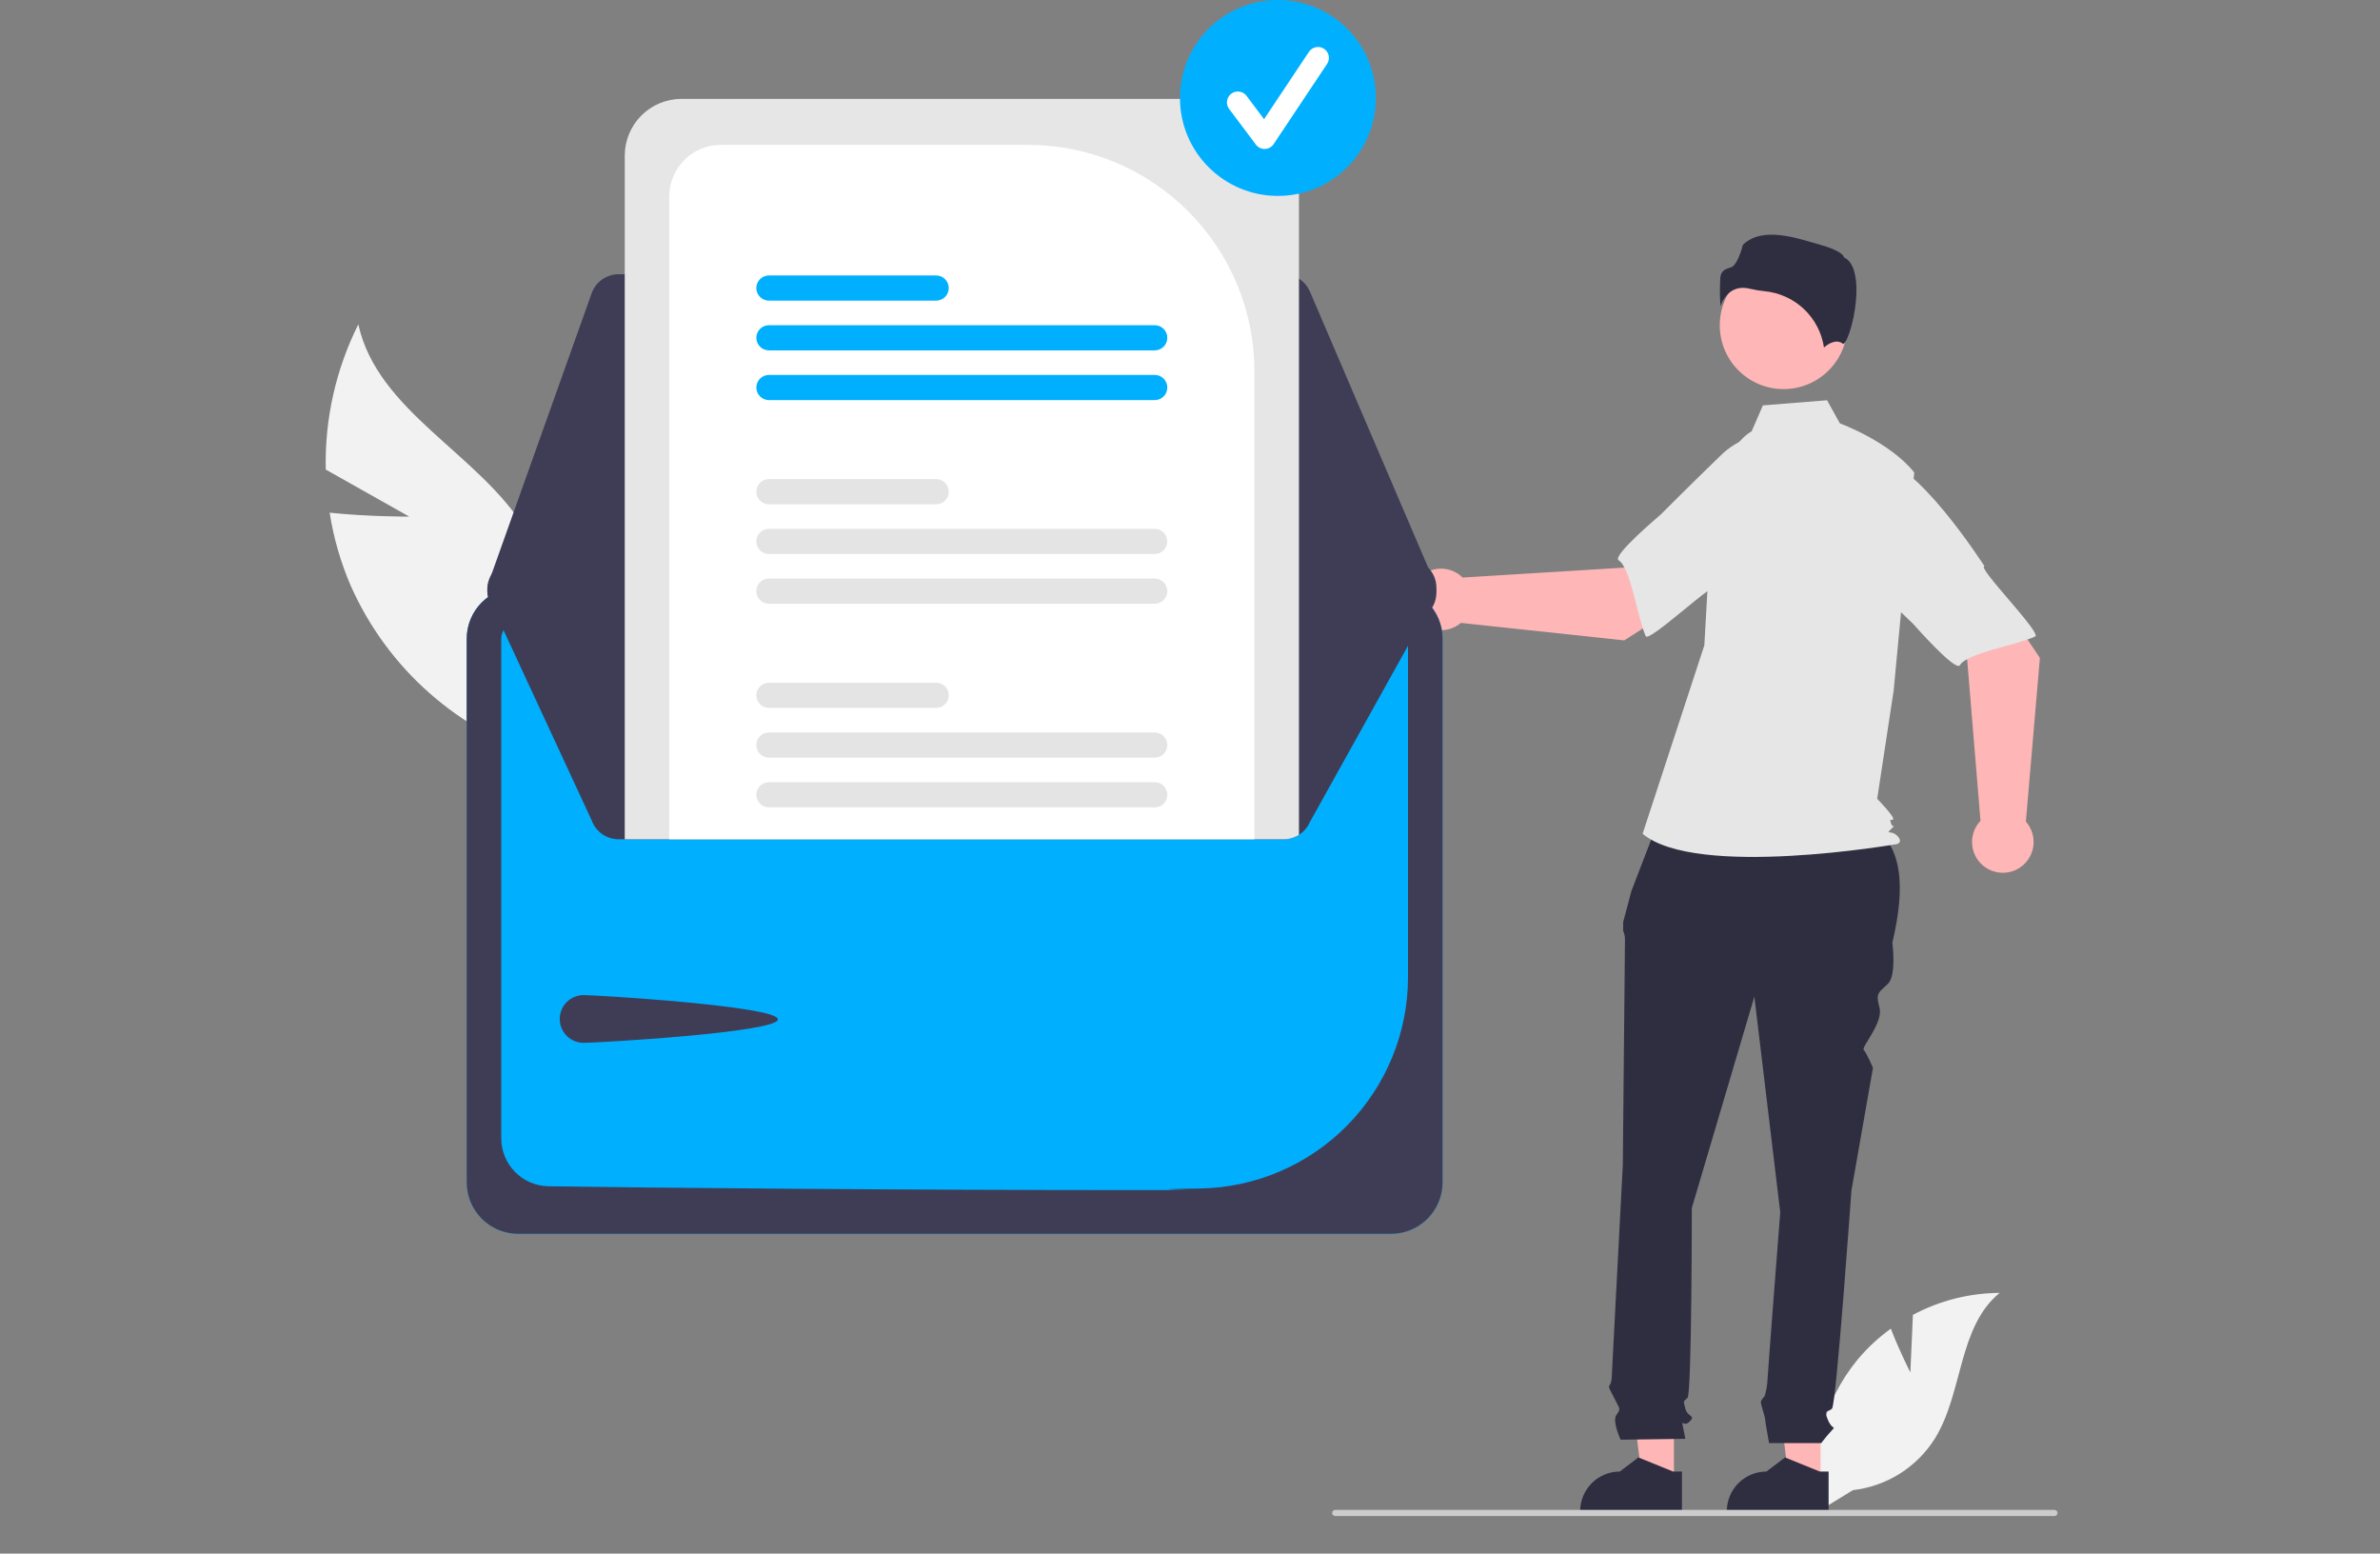 <svg width="190" height="124" viewBox="0 0 190 124" fill="none" xmlns="http://www.w3.org/2000/svg">
<rect x="0" y="0" width="190" height="124" fill="#808080" stroke="none"/>
<g clip-path="url(#clip0_636_5)">
<path d="M32.672 41.233L26.006 37.478C25.916 33.461 26.808 29.483 28.605 25.889C30.142 32.864 38.23 36.183 41.962 42.274C43.111 44.183 43.817 46.325 44.025 48.544C44.234 50.762 43.941 52.998 43.168 55.088L43.606 60.496C40.161 59.465 36.98 57.698 34.283 55.318C31.586 52.939 29.437 50.003 27.984 46.713C27.188 44.859 26.627 42.912 26.317 40.919C29.425 41.249 32.672 41.233 32.672 41.233Z" fill="#F2F2F2"/>
<path d="M152.508 109.541L152.712 104.945C154.843 103.806 157.22 103.204 159.636 103.192C156.311 105.911 156.726 111.152 154.472 114.808C153.76 115.943 152.802 116.903 151.668 117.618C150.535 118.332 149.255 118.782 147.924 118.934L145.141 120.638C144.759 118.51 144.844 116.323 145.388 114.23C145.933 112.137 146.924 110.187 148.295 108.514C149.073 107.583 149.966 106.754 150.951 106.046C151.618 107.803 152.508 109.541 152.508 109.541Z" fill="#F2F2F2"/>
<path d="M145.34 118.273L142.82 118.273L141.621 108.554L145.34 108.554L145.34 118.273Z" fill="#FFB6B6"/>
<path d="M145.98 120.716L137.855 120.715V120.613C137.856 119.774 138.189 118.97 138.782 118.376C139.375 117.783 140.179 117.45 141.018 117.45L142.502 116.324L145.271 117.45L145.981 117.45L145.98 120.716Z" fill="#2F2E41"/>
<path d="M133.633 118.273L131.113 118.273L129.914 108.554L133.633 108.554L133.633 118.273Z" fill="#FFB6B6"/>
<path d="M134.273 120.716L126.148 120.715V120.613C126.148 119.774 126.482 118.97 127.075 118.376C127.668 117.783 128.472 117.45 129.311 117.45L130.795 116.324L133.564 117.45L134.274 117.45L134.273 120.716Z" fill="#2F2E41"/>
<path d="M132.542 65.137L148.932 65.546C152.045 67.237 152.092 70.897 151.072 75.241C151.072 75.241 151.416 77.824 150.728 78.512C150.039 79.201 149.695 79.201 150.039 80.406C150.383 81.611 148.564 83.579 148.785 83.8C149.006 84.021 149.523 85.226 149.523 85.226L147.801 95.039C147.801 95.039 146.596 112.083 146.252 112.427C145.907 112.772 145.563 112.427 145.907 113.288C146.252 114.149 146.596 113.805 146.252 114.149C145.947 114.478 145.659 114.823 145.391 115.182H141.228C141.228 115.182 140.915 113.46 140.915 113.288C140.915 113.116 140.57 112.083 140.57 111.911C140.57 111.739 140.875 111.434 140.875 111.434C140.98 111.084 141.051 110.725 141.087 110.361C141.087 110.017 142.12 96.761 142.12 96.761L140.054 79.545L135.061 96.417C135.061 96.417 135.061 111.222 134.717 111.567C134.373 111.911 134.373 111.739 134.545 112.427C134.717 113.116 135.406 112.944 134.889 113.46C134.373 113.977 134.2 113.116 134.373 113.977L134.545 114.838L129.38 114.911C129.38 114.911 128.691 113.46 129.036 112.944C129.38 112.427 129.359 112.568 128.939 111.723C128.519 110.878 128.347 110.706 128.519 110.534C128.691 110.361 128.691 109.446 128.691 109.446L129.552 92.974C129.552 92.974 129.724 75.586 129.724 75.069C129.737 74.803 129.688 74.538 129.581 74.295V73.594L130.241 71.109L132.542 65.137Z" fill="#2F2E41"/>
<path d="M142.385 31.056C145.198 31.056 147.478 28.776 147.478 25.963C147.478 23.151 145.198 20.871 142.385 20.871C139.573 20.871 137.293 23.151 137.293 25.963C137.293 28.776 139.573 31.056 142.385 31.056Z" fill="#FFB6B6"/>
<path d="M139.839 34.421C138.742 35.074 138.086 36.272 137.709 37.492C137.012 39.749 136.592 42.084 136.459 44.443L136.061 51.506L131.133 66.546C135.404 70.159 151.459 67.367 151.459 67.367C151.459 67.367 151.951 67.203 151.459 66.71C150.966 66.217 150.486 66.654 150.979 66.161C151.472 65.668 151.132 66.217 150.968 65.724C150.803 65.231 150.968 65.56 151.132 65.396C151.296 65.231 149.86 63.753 149.86 63.753L151.174 55.12L152.817 37.707C150.846 35.243 146.881 33.79 146.881 33.79L145.857 31.946L140.735 32.356L139.839 34.421Z" fill="#E6E6E6"/>
<path d="M139.142 22.974C139.339 22.976 139.535 23.002 139.726 23.051C140.102 23.142 140.484 23.206 140.869 23.243C142.048 23.354 143.156 23.857 144.016 24.671C144.875 25.485 145.437 26.564 145.612 27.735C145.908 27.477 146.581 27.003 147.133 27.444C147.141 27.451 147.146 27.454 147.166 27.445C147.532 27.271 148.183 25.131 148.203 23.247C148.213 22.247 148.055 20.969 147.247 20.565L147.204 20.544L147.193 20.497C147.139 20.272 146.535 19.888 145.485 19.589C143.578 19.046 140.736 17.988 139.135 19.545C139.014 20.07 138.62 21.194 138.221 21.321C137.781 21.462 137.4 21.584 137.34 22.125C137.29 22.894 137.293 23.666 137.351 24.435C137.5 23.965 137.793 23.553 138.189 23.258C138.47 23.068 138.803 22.969 139.142 22.974Z" fill="#2F2E41"/>
<path d="M129.665 51.113L137.983 45.785L133.794 40.216L129.656 45.305L116.766 46.096C116.427 45.76 115.998 45.531 115.53 45.436C115.063 45.34 114.579 45.383 114.135 45.558C113.692 45.733 113.309 46.034 113.034 46.423C112.758 46.812 112.602 47.273 112.584 47.749C112.566 48.226 112.687 48.697 112.932 49.106C113.177 49.515 113.536 49.844 113.965 50.052C114.393 50.261 114.873 50.34 115.346 50.28C115.819 50.22 116.265 50.024 116.628 49.716L129.665 51.113Z" fill="#FFB6B6"/>
<path d="M145.701 38.349C146.184 41.271 137.066 46.851 137.066 46.851C137.066 46.165 131.625 51.342 131.379 50.773C130.681 49.157 130.19 45.328 129.215 44.715C128.657 44.365 132.574 41.072 132.574 41.072C132.574 41.072 134.625 39.006 137.316 36.401C138.063 35.65 138.988 35.1 140.005 34.803C141.022 34.506 142.097 34.471 143.131 34.701C143.131 34.701 145.218 35.427 145.701 38.349Z" fill="#E6E6E6"/>
<path d="M162.849 52.512L157.347 44.308L151.867 48.614L157.043 52.643L158.106 65.514C157.778 65.86 157.558 66.294 157.473 66.763C157.387 67.232 157.44 67.716 157.625 68.155C157.809 68.595 158.118 68.971 158.513 69.238C158.908 69.505 159.372 69.652 159.848 69.66C160.325 69.668 160.794 69.537 161.197 69.283C161.601 69.03 161.922 68.664 162.121 68.231C162.321 67.798 162.39 67.316 162.32 66.844C162.25 66.373 162.045 65.932 161.729 65.575L162.849 52.512Z" fill="#FFB6B6"/>
<path d="M149.747 36.746C152.658 36.201 158.429 45.199 158.429 45.199C157.744 45.213 163.035 50.544 162.472 50.802C160.87 51.534 157.053 52.106 156.461 53.094C156.122 53.659 152.747 49.812 152.747 49.812C152.747 49.812 150.639 47.806 147.976 45.17C147.21 44.439 146.641 43.526 146.322 42.516C146.003 41.506 145.946 40.431 146.154 39.393C146.154 39.393 146.836 37.291 149.747 36.746Z" fill="#E6E6E6"/>
<path d="M164.256 120.756C164.256 120.788 164.25 120.82 164.238 120.849C164.226 120.879 164.208 120.906 164.185 120.929C164.162 120.951 164.136 120.969 164.106 120.981C164.076 120.994 164.045 121 164.012 121H106.588C106.523 121 106.461 120.974 106.415 120.928C106.369 120.883 106.344 120.821 106.344 120.756C106.344 120.691 106.369 120.629 106.415 120.584C106.461 120.538 106.523 120.512 106.588 120.512H164.012C164.045 120.512 164.076 120.518 164.106 120.531C164.136 120.543 164.162 120.561 164.185 120.583C164.208 120.606 164.226 120.633 164.238 120.663C164.25 120.692 164.256 120.724 164.256 120.756Z" fill="#CCCCCC"/>
<path d="M111.058 46.874H41.365C40.276 46.875 39.232 47.308 38.462 48.078C37.692 48.848 37.259 49.892 37.258 50.981V94.371C37.259 95.46 37.692 96.504 38.462 97.274C39.232 98.044 40.276 98.477 41.365 98.478H111.058C112.147 98.477 113.19 98.044 113.96 97.274C114.73 96.504 115.163 95.46 115.165 94.371V50.981C115.163 49.892 114.73 48.848 113.96 48.078C113.19 47.308 112.147 46.875 111.058 46.874Z" fill="#00B0FF"/>
<path d="M111.058 46.874H41.365C40.276 46.875 39.232 47.308 38.462 48.078C37.692 48.848 37.259 49.892 37.258 50.981V94.371C37.259 95.46 37.692 96.504 38.462 97.274C39.232 98.044 40.276 98.477 41.365 98.478H111.058C112.147 98.477 113.19 98.044 113.96 97.274C114.73 96.504 115.163 95.46 115.165 94.371V50.981C115.163 49.892 114.73 48.848 113.96 48.078C113.19 47.308 112.147 46.875 111.058 46.874ZM112.405 78.042C112.389 82.459 110.641 86.694 107.538 89.838C104.435 92.982 100.223 94.785 95.807 94.859C88.735 94.951 99.719 94.987 91.19 94.987C71.688 94.987 51.352 94.801 43.764 94.68C42.766 94.659 41.815 94.249 41.115 93.537C40.415 92.825 40.021 91.868 40.017 90.869V50.984C40.017 50.627 40.159 50.284 40.412 50.031C40.664 49.777 41.007 49.635 41.364 49.633H111.055C111.412 49.634 111.755 49.776 112.008 50.028C112.261 50.281 112.404 50.623 112.405 50.98V78.042Z" fill="#3F3D56"/>
<path d="M102.479 21.889H49.38C48.911 21.889 48.453 22.035 48.069 22.306C47.685 22.576 47.394 22.959 47.235 23.401L39.035 46.409C38.912 46.752 38.874 47.12 38.923 47.481C38.972 47.843 39.108 48.187 39.318 48.485C39.528 48.783 39.806 49.026 40.129 49.194C40.453 49.363 40.812 49.451 41.177 49.451L112.391 49.578H112.394C112.771 49.578 113.142 49.484 113.474 49.305C113.805 49.127 114.088 48.868 114.295 48.554C114.503 48.239 114.629 47.878 114.662 47.503C114.696 47.127 114.636 46.749 114.487 46.403L104.573 23.269C104.397 22.859 104.105 22.51 103.733 22.264C103.361 22.019 102.925 21.888 102.479 21.889Z" fill="#3F3D56"/>
<path d="M114.671 46.903C114.671 47.211 114.608 47.517 114.487 47.8L104.573 65.608C104.396 66.017 104.104 66.365 103.732 66.61C103.36 66.855 102.924 66.986 102.479 66.987H49.381C48.911 66.986 48.453 66.841 48.068 66.57C47.684 66.3 47.393 65.917 47.234 65.475L39.035 47.794C38.934 47.512 38.89 47.214 38.905 46.915C38.92 46.616 38.994 46.323 39.122 46.053C39.251 45.783 39.431 45.541 39.653 45.34C39.874 45.14 40.134 44.985 40.416 44.885C40.659 44.797 40.916 44.752 41.176 44.752L49.875 44.735L53.425 44.729L100.145 44.647L103.698 44.641L112.391 44.624H112.393C112.997 44.625 113.577 44.865 114.004 45.292C114.431 45.719 114.671 46.298 114.671 46.903Z" fill="#3F3D56"/>
<path d="M46.59 79.422C47.643 79.422 62.102 80.305 62.102 81.359C62.102 82.411 47.643 83.235 46.59 83.235C46.084 83.235 45.599 83.034 45.242 82.677C44.885 82.319 44.684 81.834 44.684 81.328C44.684 80.823 44.885 80.338 45.242 79.98C45.599 79.623 46.084 79.422 46.59 79.422Z" fill="#3F3D56"/>
<path d="M99.172 7.892H54.401C53.201 7.893 52.05 8.371 51.202 9.219C50.354 10.068 49.876 11.218 49.875 12.418V66.987H102.479C102.911 66.988 103.334 66.865 103.698 66.632V12.418C103.697 11.218 103.22 10.068 102.371 9.219C101.523 8.371 100.372 7.893 99.172 7.892Z" fill="#E6E6E6"/>
<path d="M82.084 11.562H57.548C56.455 11.563 55.408 11.997 54.635 12.769C53.862 13.542 53.427 14.589 53.426 15.682V66.987H100.146V29.623C100.14 24.835 98.236 20.244 94.85 16.858C91.463 13.472 86.873 11.567 82.084 11.562Z" fill="white"/>
<path d="M92.184 62.43H61.383C61.117 62.43 60.861 62.536 60.673 62.724C60.485 62.913 60.379 63.168 60.379 63.434C60.379 63.7 60.485 63.956 60.673 64.144C60.861 64.332 61.117 64.438 61.383 64.438H92.184C92.45 64.438 92.706 64.332 92.894 64.144C93.082 63.956 93.188 63.7 93.188 63.434C93.188 63.168 93.082 62.913 92.894 62.724C92.706 62.536 92.45 62.43 92.184 62.43Z" fill="#E4E4E4"/>
<path d="M92.185 58.459H61.384C61.117 58.459 60.862 58.565 60.673 58.754C60.485 58.942 60.379 59.198 60.379 59.464C60.379 59.731 60.485 59.986 60.673 60.175C60.862 60.363 61.117 60.469 61.384 60.469H92.185C92.451 60.469 92.707 60.363 92.896 60.175C93.084 59.986 93.19 59.731 93.19 59.464C93.19 59.198 93.084 58.942 92.896 58.754C92.707 58.565 92.451 58.459 92.185 58.459Z" fill="#E4E4E4"/>
<path d="M74.735 54.491H61.383C61.117 54.491 60.861 54.597 60.673 54.785C60.485 54.974 60.379 55.229 60.379 55.495C60.379 55.761 60.485 56.017 60.673 56.205C60.861 56.393 61.117 56.499 61.383 56.499H74.735C75.001 56.499 75.256 56.393 75.445 56.205C75.633 56.017 75.739 55.761 75.739 55.495C75.739 55.229 75.633 54.974 75.445 54.785C75.256 54.597 75.001 54.491 74.735 54.491Z" fill="#E4E4E4"/>
<path d="M92.185 46.177H61.384C61.117 46.177 60.862 46.283 60.673 46.472C60.485 46.66 60.379 46.916 60.379 47.182C60.379 47.449 60.485 47.704 60.673 47.893C60.862 48.081 61.117 48.187 61.384 48.187H92.185C92.451 48.187 92.707 48.081 92.896 47.893C93.084 47.704 93.19 47.449 93.19 47.182C93.19 46.916 93.084 46.66 92.896 46.472C92.707 46.283 92.451 46.177 92.185 46.177Z" fill="#E4E4E4"/>
<path d="M92.184 42.209H61.383C61.117 42.209 60.861 42.315 60.673 42.503C60.485 42.691 60.379 42.947 60.379 43.213C60.379 43.479 60.485 43.734 60.673 43.923C60.861 44.111 61.117 44.217 61.383 44.217H92.184C92.45 44.217 92.706 44.111 92.894 43.923C93.082 43.734 93.188 43.479 93.188 43.213C93.188 42.947 93.082 42.691 92.894 42.503C92.706 42.315 92.45 42.209 92.184 42.209Z" fill="#E4E4E4"/>
<path d="M74.736 38.238H61.384C61.117 38.238 60.862 38.344 60.673 38.533C60.485 38.721 60.379 38.977 60.379 39.243C60.379 39.51 60.485 39.765 60.673 39.954C60.862 40.142 61.117 40.248 61.384 40.248H74.736C75.002 40.248 75.258 40.142 75.446 39.954C75.635 39.765 75.741 39.51 75.741 39.243C75.741 38.977 75.635 38.721 75.446 38.533C75.258 38.344 75.002 38.238 74.736 38.238Z" fill="#E4E4E4"/>
<path d="M92.185 29.924H61.384C61.117 29.924 60.862 30.03 60.673 30.219C60.485 30.407 60.379 30.663 60.379 30.929C60.379 31.196 60.485 31.451 60.673 31.64C60.862 31.828 61.117 31.934 61.384 31.934H92.185C92.451 31.934 92.707 31.828 92.896 31.64C93.084 31.451 93.19 31.196 93.19 30.929C93.19 30.663 93.084 30.407 92.896 30.219C92.707 30.03 92.451 29.924 92.185 29.924Z" fill="#00B0FF"/>
<path d="M92.185 25.956H61.384C61.117 25.956 60.862 26.062 60.673 26.25C60.485 26.439 60.379 26.695 60.379 26.961C60.379 27.227 60.485 27.483 60.673 27.672C60.862 27.86 61.117 27.966 61.384 27.966H92.185C92.451 27.966 92.707 27.86 92.896 27.672C93.084 27.483 93.19 27.227 93.19 26.961C93.19 26.695 93.084 26.439 92.896 26.25C92.707 26.062 92.451 25.956 92.185 25.956Z" fill="#00B0FF"/>
<path d="M74.736 21.985H61.384C61.117 21.985 60.862 22.091 60.673 22.28C60.485 22.468 60.379 22.724 60.379 22.99C60.379 23.257 60.485 23.512 60.673 23.701C60.862 23.889 61.117 23.995 61.384 23.995H74.736C75.002 23.995 75.258 23.889 75.446 23.701C75.635 23.512 75.741 23.257 75.741 22.99C75.741 22.724 75.635 22.468 75.446 22.28C75.258 22.091 75.002 21.985 74.736 21.985Z" fill="#00B0FF"/>
<path d="M102.018 15.637C106.336 15.637 109.837 12.137 109.837 7.819C109.837 3.501 106.336 0 102.018 0C97.7 0 94.199 3.501 94.199 7.819C94.199 12.137 97.7 15.637 102.018 15.637Z" fill="#00B0FF"/>
<path d="M100.953 11.888C100.818 11.888 100.685 11.857 100.564 11.796C100.444 11.736 100.339 11.648 100.258 11.54L98.125 8.696C98.056 8.605 98.005 8.501 97.977 8.39C97.948 8.279 97.942 8.164 97.958 8.051C97.974 7.937 98.012 7.828 98.07 7.73C98.129 7.631 98.206 7.545 98.297 7.477C98.389 7.408 98.493 7.358 98.604 7.33C98.715 7.301 98.83 7.295 98.943 7.312C99.056 7.328 99.165 7.366 99.264 7.425C99.362 7.483 99.448 7.561 99.516 7.652L100.912 9.513L104.496 4.137C104.624 3.945 104.823 3.812 105.049 3.766C105.275 3.721 105.51 3.768 105.702 3.896C105.894 4.024 106.027 4.222 106.072 4.449C106.118 4.675 106.071 4.91 105.943 5.102L101.677 11.501C101.6 11.617 101.496 11.712 101.374 11.78C101.253 11.847 101.117 11.884 100.978 11.888C100.969 11.888 100.961 11.888 100.953 11.888Z" fill="white"/>
</g>
<defs>
<clipPath id="clip0_636_5">
<rect width="138.255" height="121" fill="white" transform="translate(26)"/>
</clipPath>
</defs>
</svg>
